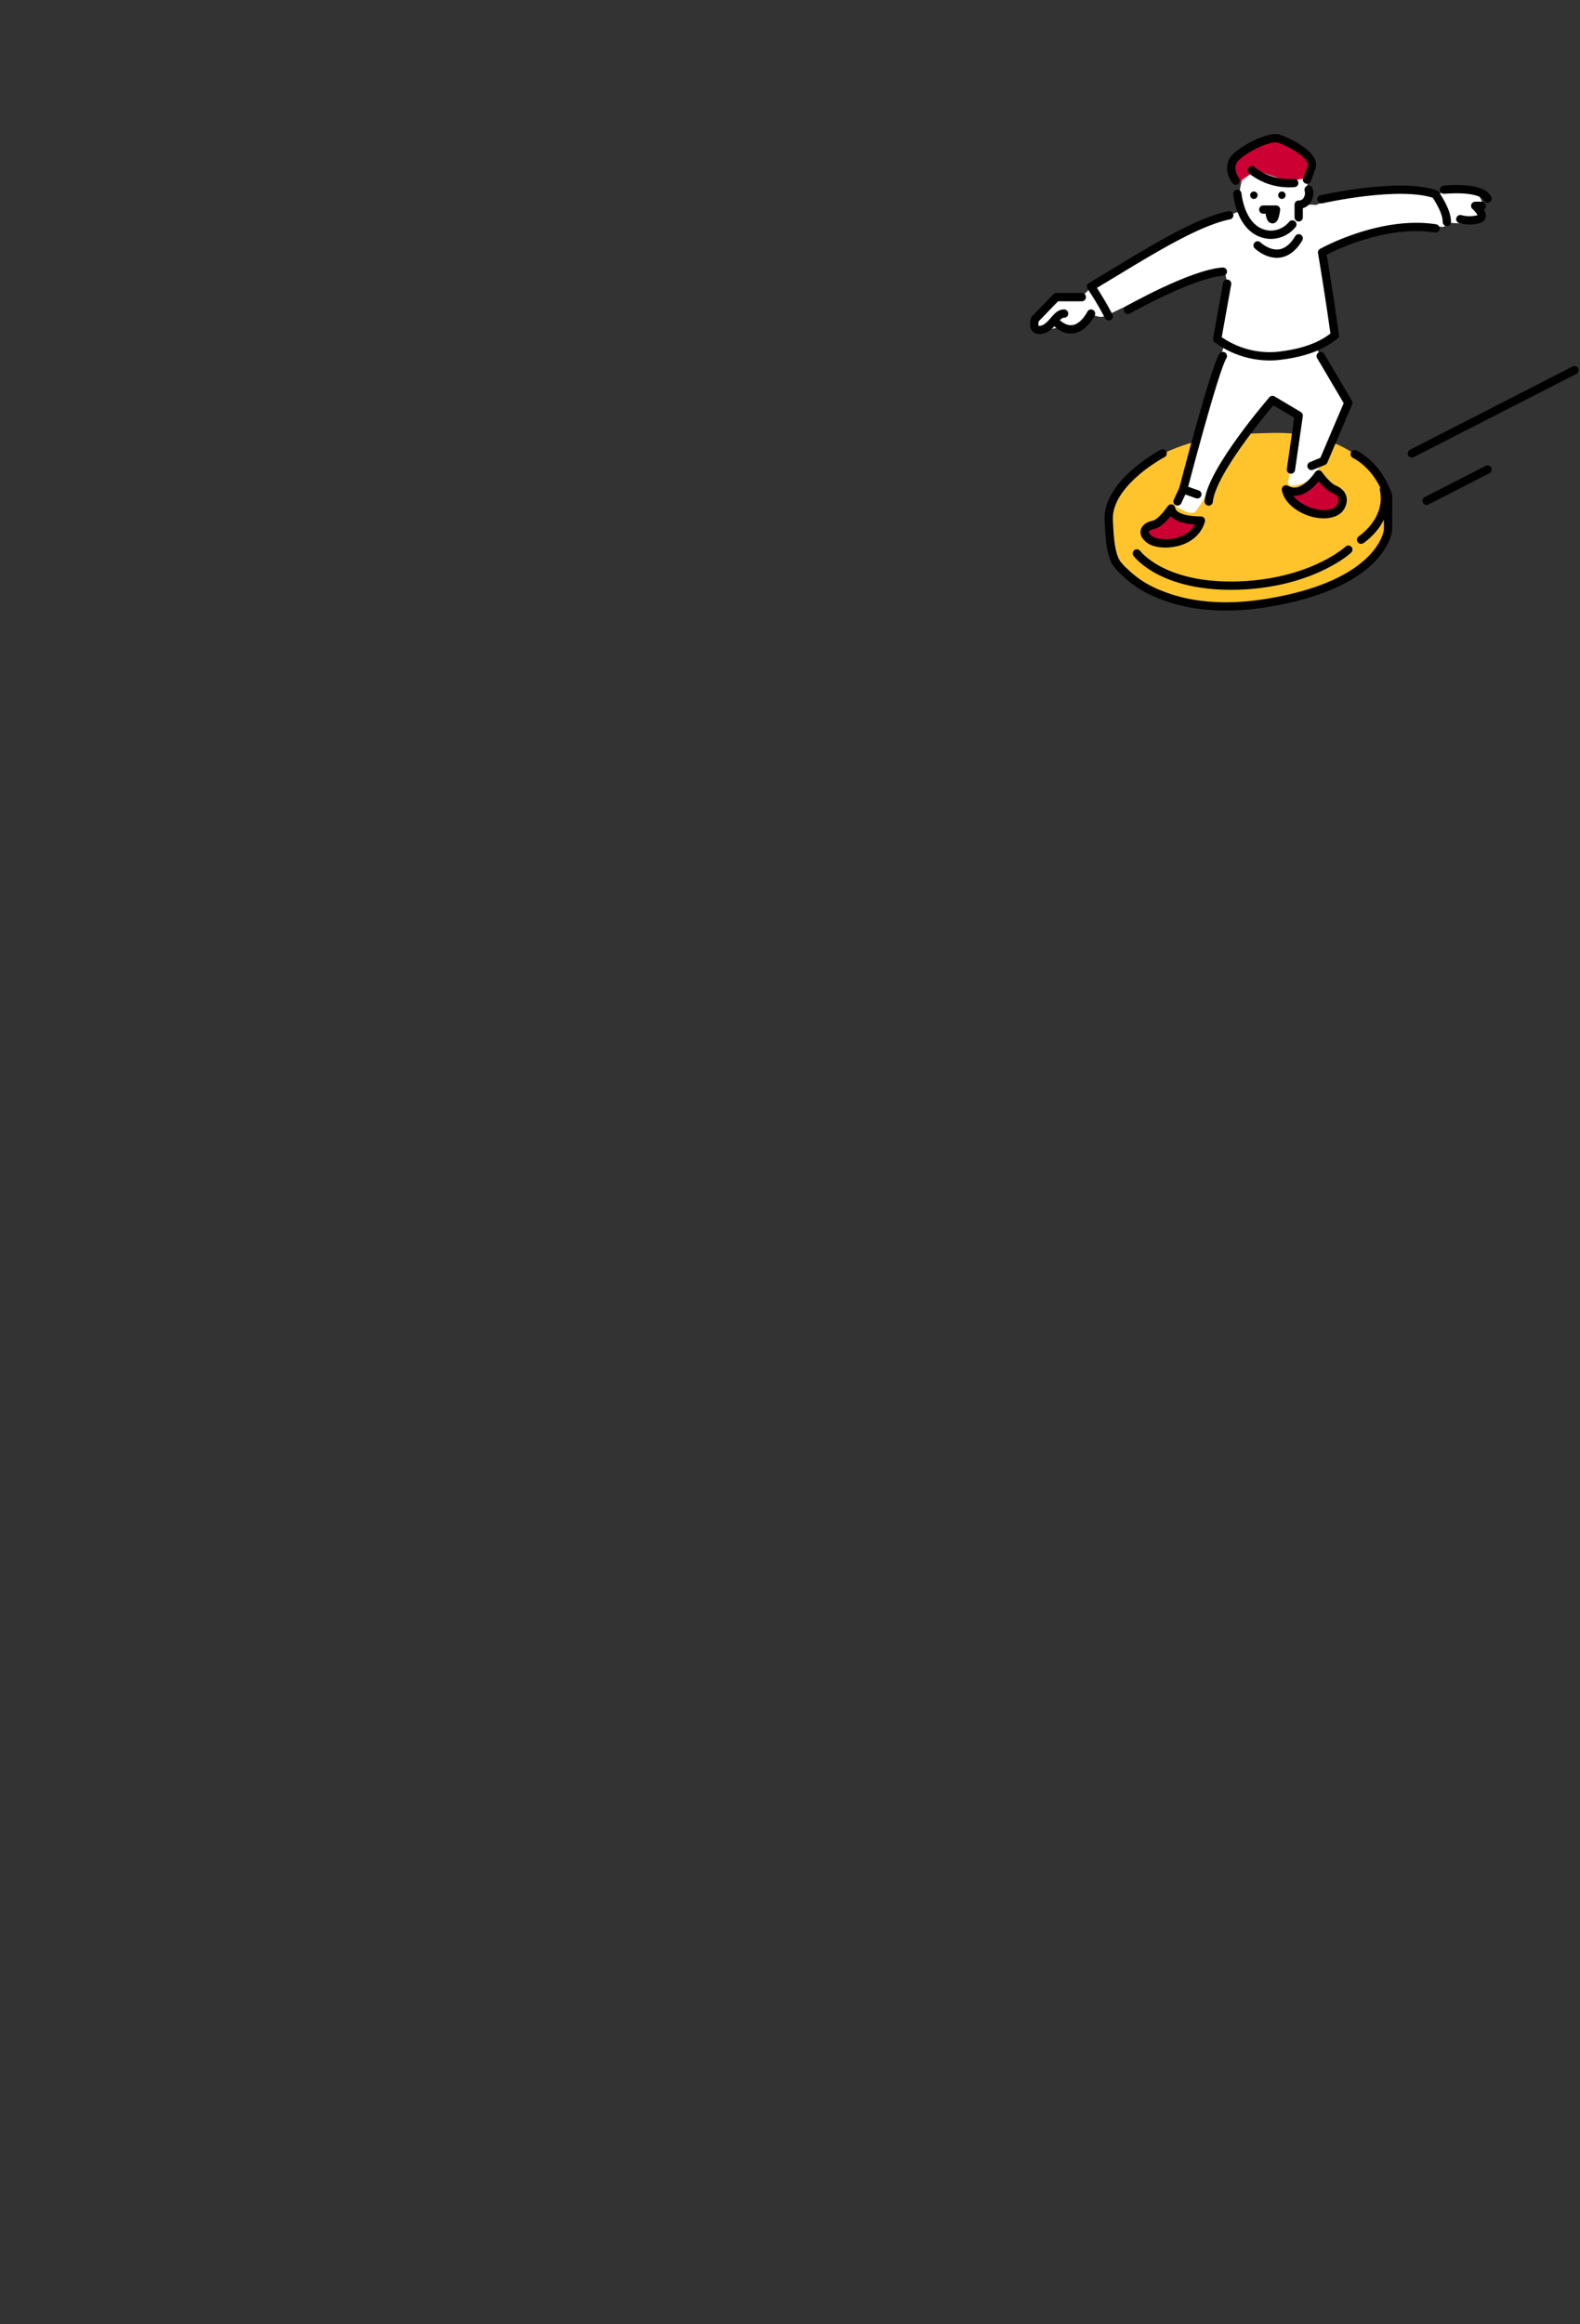 <svg xmlns="http://www.w3.org/2000/svg" width="381.604" height="561" viewBox="0 0 381.604 561">
  <rect x="0" y="0" width="381.604" height="561" fill="#333333" stroke="none"/>
  <g id="グループ_20591" data-name="グループ 20591" transform="translate(0 -38)">
    <g id="グループ_20203" data-name="グループ 20203" transform="translate(29.957 4.051)">
      <path id="パス_3484" data-name="パス 3484" d="M778.223,1515.126c-5.785,2.933-12.424,8.042-12.576,14.711-.171,7.447.684,9.5.684,9.5s10.1,15.92,36.463,11.127c12.1-2.2,19.543-4.746,24.09-8.423,5.039-4.074,6.039-9.218,6.039-10.236v-6.729s-4.452-15.526-27.561-15.183c-8.493.126-17.133.8-25.013,4.231C779.664,1514.423,778.95,1514.757,778.223,1515.126Z" transform="translate(-527.724 -1371.449)" fill="#ffc42c"/>
      <path id="パス_3485" data-name="パス 3485" d="M796.426,1451.734s-5.136-2.168,0-6.162,5.592-4.452,7.646-4.109,9.13,3.766,8.787,5.934a11.8,11.8,0,0,1-1.94,4.337s-8.331.685-11.413-2.739Z" transform="translate(-526.814 -1373.633)" fill="#c03"/>
      <path id="パス_3486" data-name="パス 3486" d="M782.069,1529.414s3.424,2.4,4.793,1.541,14.209-24.48,18.659-26.706l6.676,3.253-2.739,15.92s-.856,2.055,3.252.685,3.253-2.311,3.253-2.311l1.883-3.419,5.307-13.1-7.19-14.551,4.622-2.91-3.936-19.857s16.947-7.019,30.128-5.821a1.791,1.791,0,0,0,1.2-1.027s7.19.514,7.7,0,.856-4.108.856-4.108-.685-3.254-3.081-3.938a12.1,12.1,0,0,0-6.848.771,15.382,15.382,0,0,1-2.054.941,47.442,47.442,0,0,0-28.417,2.054,14.458,14.458,0,0,0-2.91,0s1.027-5.076.855-6.048-3.253.629-5.478,0-7.018-2.34-7.018-2.34l-3.253,2.34s-.684,1.425-.855,5.705.171,1.883.171,1.883-27.219,10.1-34.75,17.034a24.4,24.4,0,0,1-2.911,3.152H753.31l-4.108,4.979s-1.37,5.307,2.739,3.253c3.6-.685,8.046-.856,9.415-2.568s1.712.343,4.109-.684,25.507-12.839,28.588-10.442a7.114,7.114,0,0,1,.514,2.312l-2.054,12.753,1.712,1.634Z" transform="translate(-528.255 -1373.408)" fill="#fff"/>
      <line id="線_50" data-name="線 50" y1="20.086" x2="39.259" transform="translate(311.042 123.309)" fill="none" stroke="#000" stroke-linecap="round" stroke-miterlimit="10" stroke-width="2"/>
      <line id="線_51" data-name="線 51" y1="7.529" x2="14.716" transform="translate(314.591 147.294)" fill="none" stroke="#000" stroke-linecap="round" stroke-miterlimit="10" stroke-width="2"/>
      <path id="パス_3487" data-name="パス 3487" d="M778.569,1514.691s-13.524,7.133-13.01,16.207c.161,2.852.266,7.844,1.868,10.278a13.392,13.392,0,0,0,2.012,2.181,24.8,24.8,0,0,0,8.433,5.365c8.2,3.355,17.394,3.456,26.033,2.034,28.074-4.623,29.1-17.6,29.1-17.6v-8.25s-1.883-6.733-8.047-10.043" transform="translate(-527.727 -1371.296)" fill="none" stroke="#000" stroke-linecap="round" stroke-linejoin="round" stroke-width="2"/>
      <path id="パス_3488" data-name="パス 3488" d="M773.232,1538.107s6.571,9.019,26.771,7.65c16.433-1.2,24.308-8.559,24.308-8.559" transform="translate(-528.618 -1370.579)" fill="none" stroke="#000" stroke-linecap="round" stroke-linejoin="round" stroke-width="2"/>
      <path id="パス_3489" data-name="パス 3489" d="M824.618,1535.251s7.1-4.622,5.516-12.154" transform="translate(-525.843 -1371.028)" fill="none" stroke="#000" stroke-linecap="round" stroke-linejoin="round" stroke-width="2"/>
      <path id="パス_3490" data-name="パス 3490" d="M780.356,1527.576s-2.4,3.595-4.28,3.937-3.253,1.883-.855,3.6,10.613,1.369,12.325-4.623C784.807,1530.486,780.7,1529.973,780.356,1527.576Z" transform="translate(-527.458 -1370.886)" fill="#c03" stroke="#000" stroke-linecap="round" stroke-linejoin="round" stroke-width="2"/>
      <path id="パス_3491" data-name="パス 3491" d="M807.033,1523.208s.171,2.567,3.937,4.622,8.046,1.712,9.244-.343.172-3.594-1.54-4.279-3.766-3.6-3.766-3.6S811.142,1525.605,807.033,1523.208Z" transform="translate(-526.404 -1371.139)" fill="#c03" stroke="#000" stroke-linecap="round" stroke-linejoin="round" stroke-width="2"/>
      <path id="パス_3492" data-name="パス 3492" d="M808.807,1518.989l1.883-13.029-6.334-3.765s-14.722,16.978-15.407,24.495" transform="translate(-526.98 -1371.695)" fill="none" stroke="#000" stroke-linecap="round" stroke-linejoin="round" stroke-width="2"/>
      <path id="パス_3493" data-name="パス 3493" d="M786.4,1525.294l-3.424-1.2s7.532-28.931,9.586-32.183" transform="translate(-527.172 -1372.022)" fill="none" stroke="#000" stroke-linecap="round" stroke-linejoin="round" stroke-width="2"/>
      <line id="線_52" data-name="線 52" y1="2.926" x2="1.369" transform="translate(254.437 152.069)" fill="none" stroke="#000" stroke-linecap="round" stroke-linejoin="round" stroke-width="2"/>
      <path id="パス_3494" data-name="パス 3494" d="M815.231,1491.908l6.676,11.3-5.992,14.037-2.91,1.2" transform="translate(-526.214 -1372.022)" fill="none" stroke="#000" stroke-linecap="round" stroke-linejoin="round" stroke-width="2"/>
      <path id="パス_3495" data-name="パス 3495" d="M793.338,1475.409l-2.4,13.353a21.4,21.4,0,0,0,14.379,4.109c8.218-.856,11.812-3.253,14.038-4.964-1.2-8.9-3.081-20.029-3.081-20.029s14.037-7.875,27.39-5.821" transform="translate(-526.917 -1372.985)" fill="none" stroke="#000" stroke-linecap="round" stroke-linejoin="round" stroke-width="2"/>
      <path id="パス_3496" data-name="パス 3496" d="M815.328,1455.315s18.831-4.279,27.561-1.2c2.225,3.424,2.739,5.307,2.739,6.676" transform="translate(-526.139 -1373.262)" fill="none" stroke="#000" stroke-linecap="round" stroke-linejoin="round" stroke-width="2"/>
      <path id="パス_3497" data-name="パス 3497" d="M844.028,1453.006s9.025-.939,10.5,2.143" transform="translate(-525.225 -1373.266)" fill="none" stroke="#000" stroke-linecap="round" stroke-linejoin="round" stroke-width="2"/>
      <path id="パス_3498" data-name="パス 3498" d="M847.844,1459.989a8.656,8.656,0,0,0,4.45,0c2.055-.685-.855-3.211-.855-3.211h1.59" transform="translate(-525.103 -1373.142)" fill="none" stroke="#000" stroke-linecap="round" stroke-linejoin="round" stroke-width="2"/>
      <path id="パス_3499" data-name="パス 3499" d="M759.609,1478.138h-6.162l-5.136,5.307s-1.027,3.081,1.541,2.568,3.595-4.051,5.478-3.909" transform="translate(-528.281 -1372.461)" fill="none" stroke="#000" stroke-linecap="round" stroke-linejoin="round" stroke-width="2"/>
      <path id="パス_3500" data-name="パス 3500" d="M761.657,1481.982s-3.113,6.476-7.976,2.539" transform="translate(-528.105 -1372.339)" fill="none" stroke="#000" stroke-linecap="round" stroke-linejoin="round" stroke-width="2"/>
      <path id="パス_3501" data-name="パス 3501" d="M765.677,1483.372a73.775,73.775,0,0,0-4.266-7.19c11.3-6.676,24.48-15.4,33.381-17.2" transform="translate(-527.857 -1373.072)" fill="none" stroke="#000" stroke-linecap="round" stroke-linejoin="round" stroke-width="2"/>
      <path id="パス_3502" data-name="パス 3502" d="M770.038,1481.411s15.407-8.731,22.938-9.245" transform="translate(-527.582 -1372.652)" fill="none" stroke="#000" stroke-linecap="round" stroke-linejoin="round" stroke-width="2"/>
      <path id="パス_3503" data-name="パス 3503" d="M800.4,1466.081s5.649,5.478,9.929-1.712" transform="translate(-526.616 -1372.9)" fill="none" stroke="#000" stroke-linecap="round" stroke-linejoin="round" stroke-width="2"/>
      <path id="パス_3504" data-name="パス 3504" d="M795.287,1451.192s-2.4-3.2,0-5.593,8.217-5.136,10.271-4.565,9.13,3.994,8.046,6.962l-1.083,2.968" transform="translate(-526.812 -1373.646)" fill="none" stroke="#000" stroke-linecap="round" stroke-linejoin="round" stroke-width="2"/>
      <path id="パス_3505" data-name="パス 3505" d="M799.015,1448.443a14.5,14.5,0,0,0,10.271,3.081" transform="translate(-526.66 -1373.408)" fill="none" stroke="#000" stroke-linecap="round" stroke-linejoin="round" stroke-width="2"/>
      <path id="パス_3506" data-name="パス 3506" d="M812.416,1453a3.092,3.092,0,0,1-.6,2.827,2.311,2.311,0,0,1-1.8.771v3.081" transform="translate(-526.31 -1373.262)" fill="none" stroke="#000" stroke-linecap="round" stroke-linejoin="round" stroke-width="2"/>
      <path id="パス_3507" data-name="パス 3507" d="M795.669,1453.975s.771,9.356,7.789,9.869a6.753,6.753,0,0,0,5.478-2.481" transform="translate(-526.767 -1373.232)" fill="none" stroke="#000" stroke-linecap="round" stroke-linejoin="round" stroke-width="2"/>
      <circle id="楕円形_2300" data-name="楕円形 2300" cx="0.899" cy="0.899" r="0.899" transform="translate(271.983 80.17)"/>
      <circle id="楕円形_2301" data-name="楕円形 2301" cx="0.899" cy="0.899" r="0.899" transform="translate(278.746 80.17)"/>
      <path id="パス_3508" data-name="パス 3508" d="M801.724,1457.65h3.082s-.277,2.344-.842,2.344-.7-1.674-.7-1.674" transform="translate(-526.573 -1373.114)" fill="none" stroke="#000" stroke-linecap="round" stroke-linejoin="round" stroke-width="2"/>
    </g>
    <rect id="しかく" width="375" height="561" transform="translate(0 38)" fill="none"/>
  </g>
</svg>
